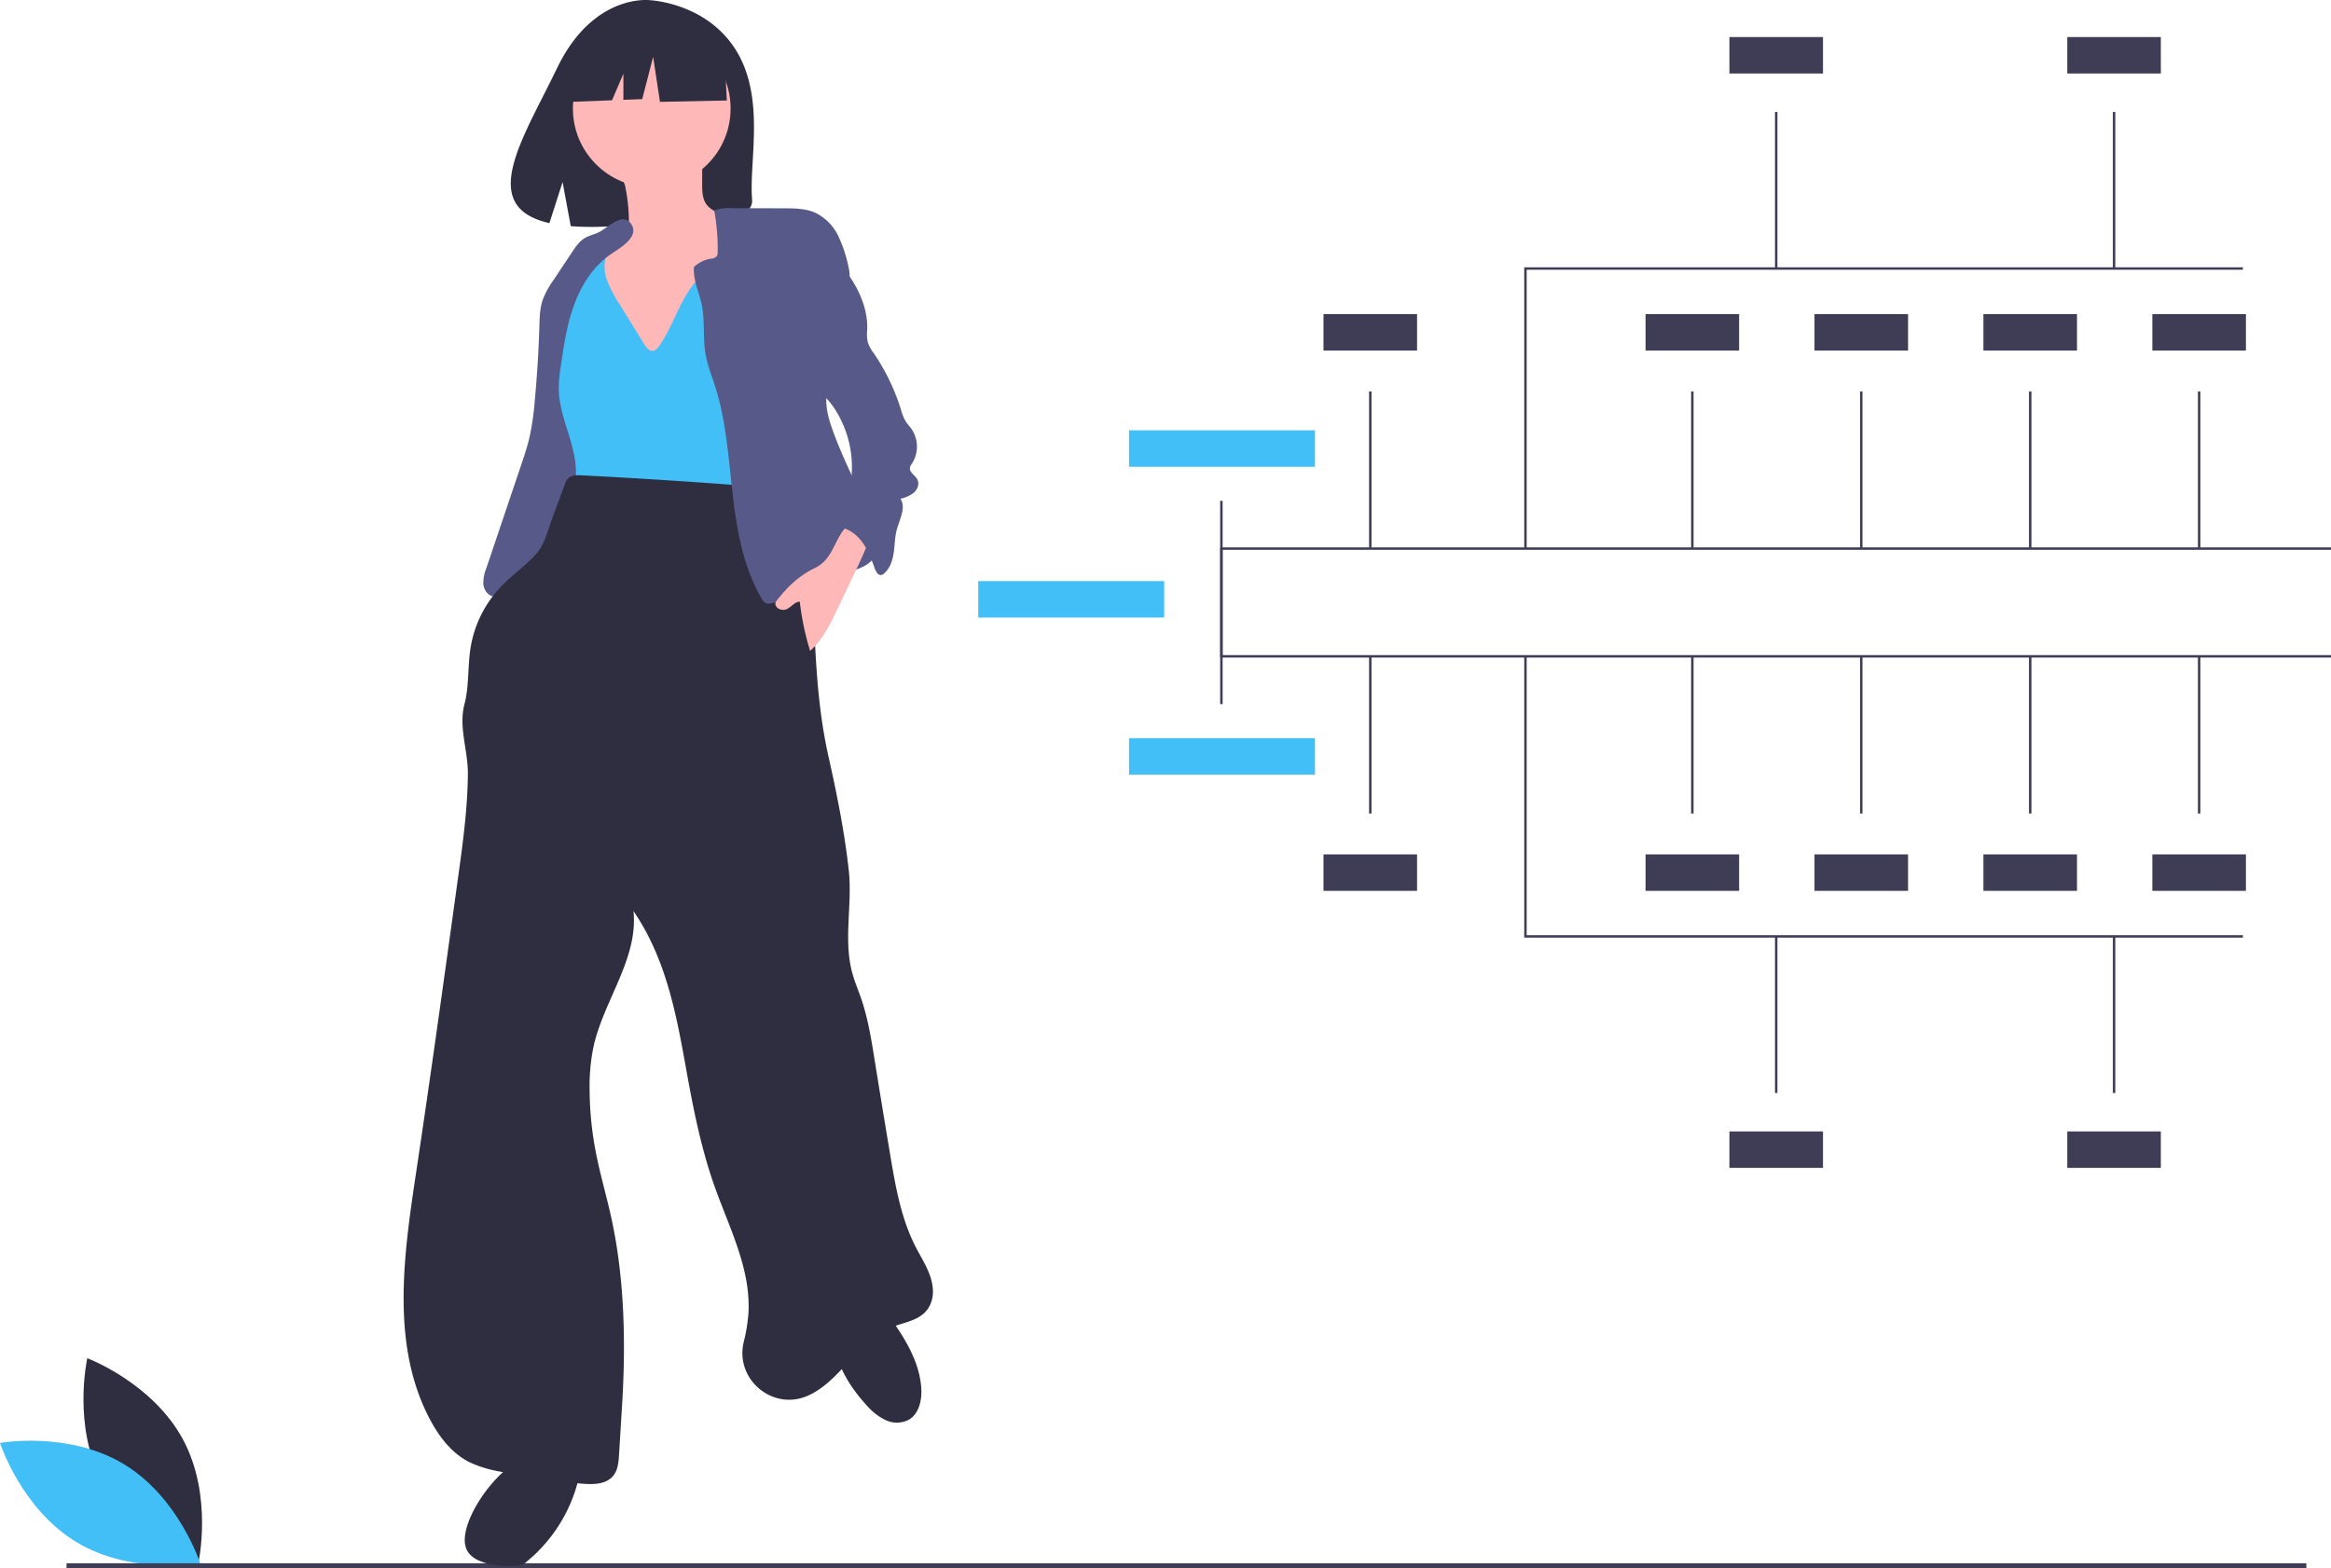 <svg id="a3d63ade-9d52-45e1-91e7-e418fb2122b3" data-name="Layer 1" xmlns="http://www.w3.org/2000/svg" width="946" height="636.547" viewBox="0 0 946 636.547"><title>career development</title><path d="M168.634,733.568c12.428,23.049,38.806,32.944,38.806,32.944s6.227-27.475-6.201-50.524-38.806-32.944-38.806-32.944S156.206,710.519,168.634,733.568Z" transform="translate(-127 -131.727)" fill="#2f2e41"/><path d="M177.177,725.985c22.438,13.5,31.08,40.314,31.08,40.314s-27.738,4.927-50.177-8.573S127,717.412,127,717.412,154.738,712.485,177.177,725.985Z" transform="translate(-127 -131.727)" fill="#42bff7"/><rect x="27" y="634.547" width="909" height="2" fill="#3f3d56"/><rect x="458.203" y="174.67" width="75.463" height="14.797" fill="#42bff7"/><rect x="397" y="235.873" width="75.463" height="14.797" fill="#42bff7"/><rect x="537.118" y="346.805" width="37.978" height="14.797" fill="#3f3d56"/><rect x="667.822" y="346.805" width="37.978" height="14.797" fill="#3f3d56"/><rect x="736.38" y="346.805" width="37.978" height="14.797" fill="#3f3d56"/><rect x="701.855" y="459.26" width="37.978" height="14.797" fill="#3f3d56"/><rect x="838.971" y="459.26" width="37.978" height="14.797" fill="#3f3d56"/><rect x="804.938" y="346.805" width="37.978" height="14.797" fill="#3f3d56"/><rect x="873.496" y="346.805" width="37.978" height="14.797" fill="#3f3d56"/><polygon points="946 266.903 495.194 266.903 495.194 203.277 496.181 203.277 496.181 265.916 946 265.916 946 266.903" fill="#3f3d56"/><polygon points="910.241 380.591 618.589 380.591 618.589 266.594 619.576 266.594 619.576 379.604 910.241 379.604 910.241 380.591" fill="#3f3d56"/><rect x="555.614" y="266.656" width="0.986" height="63.564" fill="#3f3d56"/><rect x="686.318" y="266.656" width="0.986" height="63.564" fill="#3f3d56"/><rect x="754.876" y="266.656" width="0.986" height="63.564" fill="#3f3d56"/><rect x="823.434" y="266.656" width="0.986" height="63.564" fill="#3f3d56"/><rect x="891.992" y="266.656" width="0.986" height="63.564" fill="#3f3d56"/><rect x="720.351" y="380.097" width="0.986" height="63.564" fill="#3f3d56"/><rect x="857.466" y="380.097" width="0.986" height="63.564" fill="#3f3d56"/><rect x="458.203" y="299.627" width="75.463" height="14.797" fill="#42bff7"/><rect x="537.118" y="127.492" width="37.978" height="14.797" fill="#3f3d56"/><rect x="667.822" y="127.492" width="37.978" height="14.797" fill="#3f3d56"/><rect x="736.38" y="127.492" width="37.978" height="14.797" fill="#3f3d56"/><rect x="701.855" y="15.037" width="37.978" height="14.797" fill="#3f3d56"/><rect x="838.971" y="15.037" width="37.978" height="14.797" fill="#3f3d56"/><rect x="804.938" y="127.492" width="37.978" height="14.797" fill="#3f3d56"/><rect x="873.496" y="127.492" width="37.978" height="14.797" fill="#3f3d56"/><polygon points="946 222.191 495.194 222.191 495.194 285.817 496.181 285.817 496.181 223.178 946 223.178 946 222.191" fill="#3f3d56"/><polygon points="910.241 108.503 618.589 108.503 618.589 222.5 619.576 222.5 619.576 109.49 910.241 109.49 910.241 108.503" fill="#3f3d56"/><rect x="555.614" y="158.874" width="0.986" height="63.564" fill="#3f3d56"/><rect x="686.318" y="158.874" width="0.986" height="63.564" fill="#3f3d56"/><rect x="754.876" y="158.874" width="0.986" height="63.564" fill="#3f3d56"/><rect x="823.434" y="158.874" width="0.986" height="63.564" fill="#3f3d56"/><rect x="891.992" y="158.874" width="0.986" height="63.564" fill="#3f3d56"/><rect x="720.351" y="45.433" width="0.986" height="63.564" fill="#3f3d56"/><rect x="857.466" y="45.433" width="0.986" height="63.564" fill="#3f3d56"/><path d="M426.13,152.85c-11.902-20.111-35.449-21.048-35.449-21.048s-22.945-2.934-37.664,27.694c-13.719,28.548-32.654,56.112-3.048,62.795l5.348-16.644,3.312,17.883a115.838,115.838,0,0,0,12.667.216c31.705-1.024,61.9.299,60.928-11.078C430.93,197.546,437.582,172.201,426.13,152.85Z" transform="translate(-127 -131.727)" fill="#2f2e41"/><path d="M382.223,221.369c.058,2.264.04,4.651-1.084,6.616-2.23,3.896-7.674,4.479-10.948,7.55-3.443,3.229-3.833,8.47-3.997,13.188-.172,4.932-.317,10.027,1.483,14.622a35.546,35.546,0,0,0,4.153,7.135q2.999,4.323,6.053,8.606a37.158,37.158,0,0,0,3.624,4.548c3.646,3.714,8.648,5.77,13.642,7.237,3.227.948,6.711,1.686,9.912.656a18.977,18.977,0,0,0,5.764-3.544,30.887,30.887,0,0,0,6.525-6.324c2.688-3.9,3.433-8.782,3.99-13.485a291.002,291.002,0,0,0,1.918-41.921,10.274,10.274,0,0,0-.8-4.454c-1.658-3.238-6.099-3.929-8.439-6.714-2.001-2.381-2.082-5.779-2.065-8.889l.043-7.917a3.317,3.317,0,0,0-.385-1.929,3.268,3.268,0,0,0-2.271-1.06,76.557,76.557,0,0,0-14.895-.996c-4.042.124-11.797-.215-15.292,2.036-3.172,2.043.8,7.687,1.534,10.857A70.735,70.735,0,0,1,382.223,221.369Z" transform="translate(-127 -131.727)" fill="#ffb8b8"/><path d="M316.49,751.456c-1.027,3.495-1.504,7.571.63,10.524a10.628,10.628,0,0,0,4.498,3.295c4.454,1.94,9.44,2.322,14.293,2.097a6.749,6.749,0,0,0,5.056-1.941,62.288,62.288,0,0,0,21.547-36.757,3.485,3.485,0,0,0-.115-2.255,3.574,3.574,0,0,0-1.501-1.273,33.745,33.745,0,0,0-8.047-3.675C337.355,717.47,320.33,738.392,316.49,751.456Z" transform="translate(-127 -131.727)" fill="#2f2e41"/><path d="M479.008,702.475a22.821,22.821,0,0,0,7.533,5.737,10.576,10.576,0,0,0,9.207-.157c4.263-2.427,5.471-8.067,5.131-12.961-.629-9.052-4.953-17.209-9.922-24.603-1.572-2.339-5.052-9.302-8.107-9.389-1.451-.041-6.877,5.22-8.352,6.221-5.387,3.658-9.118,6.276-7.997,13.298C467.752,688.454,473.737,696.836,479.008,702.475Z" transform="translate(-127 -131.727)" fill="#2f2e41"/><circle cx="264.5" cy="44.047" r="32" fill="#ffb8b8"/><path d="M378.323,255.035a46.813,46.813,0,0,1-4.991-9.693,15.738,15.738,0,0,1-.087-10.704c-3.458-2.006-8.153-.382-10.671,2.723s-3.289,7.267-3.511,11.259.013,8.042-.855,11.945c-1.922,8.634-9.054,15.732-9.584,24.561-.522,8.686,5.435,16.253,8.365,24.446a40.766,40.766,0,0,1,2.184,15.912c-.095,1.742-.204,3.728,1.025,4.966a5.663,5.663,0,0,0,2.215,1.193c14.14,4.975,29.412,5.405,44.397,5.785l24.749.627a7.888,7.888,0,0,0,4.37-.732c2.22-1.361,2.518-4.413,2.555-7.017.325-22.43-.629-44.856-1.583-67.268-.346-8.123-.697-16.294-2.42-24.24-.439-2.023-1.158-4.273-3.026-5.166-1.581-.756-3.457-.267-5.101.341a40.614,40.614,0,0,0-19.022,14.642c-5.078,7.228-7.576,15.898-12.546,23.18-3.607,5.285-5.692.679-8.095-3.213Q382.509,261.808,378.323,255.035Z" transform="translate(-127 -131.727)" fill="#42bff7"/><path d="M370.123,225.958c-1.904.936-4.054,1.343-5.867,2.446-2.169,1.321-3.644,3.503-5.051,5.619l-7.585,11.41a35.376,35.376,0,0,0-4.348,7.938c-1.184,3.461-1.264,7.186-1.375,10.842q-.462,15.255-1.896,30.459a109.446,109.446,0,0,1-2.107,14.537c-.904,3.887-2.181,7.676-3.457,11.457L324.383,362.33a15.743,15.743,0,0,0-1.21,6.561c.233,2.23,1.709,4.497,3.915,4.894a7.682,7.682,0,0,0,4.22-.853c5.366-2.24,10.692-4.893,14.823-8.984,6.791-6.725,9.522-16.42,11.992-25.652,1.311-4.898,2.631-9.866,2.626-14.936-.012-11.51-6.809-22.17-6.99-33.679a58.958,58.958,0,0,1,.842-9.329c1.211-8.382,2.469-16.828,5.372-24.784s7.605-15.484,14.519-20.374c3.315-2.344,12.215-7.039,8.74-12.429C379.768,217.39,373.512,224.293,370.123,225.958Z" transform="translate(-127 -131.727)" fill="#575a88"/><path d="M431.78,329.098q-34.398-2.667-68.857-4.436c-1.93-.099-4.126-.095-5.451,1.312a6.727,6.727,0,0,0-1.248,2.35l-4.907,13.235c-2.174,5.863-3.165,11.397-7.505,15.898s-9.504,8.152-13.789,12.706a46.86,46.86,0,0,0-12.074,24.637c-1.194,7.576-.515,15.428-2.473,22.844-2.413,9.14,1.459,18.658,1.398,28.111-.09,14.078-2.022,28.072-3.949,42.018-5.589,40.434-11.178,80.87-17.249,121.235-4.984,33.14-9.892,68.914,5.672,98.594,3.72,7.094,8.787,13.83,15.902,17.509a48.227,48.227,0,0,0,12.406,3.894,285.165,285.165,0,0,0,33.386,4.945c4.55.401,9.853.394,12.771-3.12,1.958-2.357,2.231-5.642,2.419-8.701l1.226-19.974c1.587-25.847,1.005-52.643-4.762-77.888-1.944-8.512-4.39-16.911-6.017-25.49a136.635,136.635,0,0,1-2.391-24.713,78.779,78.779,0,0,1,1.63-17.707c4.218-18.772,18.196-35.699,16.163-54.831,12.879,18.889,17.148,40.516,21.178,63.02,2.939,16.415,6.119,32.866,11.685,48.586,6.051,17.09,15.035,34.058,13.757,52.143a68.212,68.212,0,0,1-1.87,11.172c-3.659,15.179,11.803,28.16,26.061,21.795q.146-.065.292-.133c13.177-6.07,19.832-22.052,33.273-27.513,6.239-2.535,14.014-2.893,16.542-10.556a13.451,13.451,0,0,0,.553-5.485c-.591-6.198-4.123-11.212-6.871-16.539-5.996-11.621-8.269-24.747-10.426-37.644q-3.214-19.221-6.31-38.461c-1.349-8.386-2.694-16.823-5.451-24.857-1.207-3.517-2.681-6.947-3.648-10.537-3.613-13.413.124-27.704-1.387-41.513-1.699-15.533-4.819-30.958-8.235-46.206-4.425-19.751-5.329-40.102-6.04-60.33-.282-8.035-.577-16.267-3.605-23.715C449.309,344.249,440.882,335.861,431.78,329.098Z" transform="translate(-127 -131.727)" fill="#2f2e41"/><polygon points="293.868 19.185 270.604 6.999 238.479 11.984 231.832 41.341 248.378 40.704 253 29.919 253 40.526 260.634 40.233 265.066 23.062 267.835 41.341 294.976 40.787 293.868 19.185" fill="#2f2e41"/><path d="M408.63,240.117a12.992,12.992,0,0,1,6.814-3.382,3.517,3.517,0,0,0,2.406-.968,3.024,3.024,0,0,0,.409-1.786,86.849,86.849,0,0,0-1.397-16.824,16.917,16.917,0,0,1,6.853-.931l21.541.06c4.332.012,8.816.056,12.757,1.853a20.296,20.296,0,0,1,9.216,9.436,54.465,54.465,0,0,1,4.166,12.741c2.56,11.055-6.63,22.181-7.451,33.498-.237,3.264.037,6.552-.263,9.811-.316,3.431-1.266,6.797-1.344,10.242-.096,4.26,1.145,8.432,2.576,12.445,4.371,12.262,10.596,23.771,15.647,35.769a29.861,29.861,0,0,1,2.578,8.65,11.174,11.174,0,0,1-2.376,8.482c-2.106,2.363-5.313,3.328-8.271,4.457a54.139,54.139,0,0,0-10.579,5.435,22.252,22.252,0,0,1-4.309,2.497,27.413,27.413,0,0,1-4.584,1.014c-3.991.76-7.76,2.369-11.616,3.647-1.271.421-2.738.789-3.887.101a4.684,4.684,0,0,1-1.502-1.788c-7.391-12.8-10.001-27.757-11.696-42.44s-2.63-29.603-7.124-43.684c-1.367-4.281-3.062-8.484-3.839-12.911-1.123-6.399-.282-13.024-1.437-19.417C410.893,250.458,408.239,245.863,408.63,240.117Z" transform="translate(-127 -131.727)" fill="#575a88"/><path d="M457.746,362.262c-6.413,3.067-11.487,7.945-15.78,13.611-.909,1.2.31,3.437,3.034,3.4,2.534-.034,4.048-3.283,6.582-3.317a110.048,110.048,0,0,0,4.189,19.973c5.056-4.44,8.083-10.689,10.979-16.762l5.725-12.004c2.102-4.407,4.205-8.816,6.099-13.316a9.607,9.607,0,0,0,.939-3.356c.249-7.744-7.386-7.791-10.679-2.945C465.234,352.847,464.112,359.217,457.746,362.262Z" transform="translate(-127 -131.727)" fill="#ffb8b8"/><path d="M459.063,229.123c4.895,5.087,9.825,10.216,13.625,16.166s6.44,12.847,6.263,19.904a18.99,18.99,0,0,0,.194,5.359,15.276,15.276,0,0,0,2.438,4.512,85.942,85.942,0,0,1,11.045,22.89,20.096,20.096,0,0,0,1.808,4.609c.723,1.183,1.709,2.182,2.506,3.317a12.716,12.716,0,0,1,.218,13.935,4.672,4.672,0,0,0-.862,1.7c-.328,1.944,2.112,3.114,3.009,4.87.91,1.78.039,4.055-1.47,5.367a13.63,13.63,0,0,1-5.429,2.427c2.524,3.614-.539,8.694-1.567,12.981-.719,3-.71,6.124-1.18,9.172s-1.529,6.184-3.878,8.184a2.429,2.429,0,0,1-1.068.598c-1.303.254-2.19-1.253-2.646-2.499-1.42-3.881-2.853-7.837-5.356-11.125s-6.297-5.863-10.429-5.85a5.565,5.565,0,0,1,.405-5.078c.828-1.562,2.042-2.885,2.955-4.398a20.242,20.242,0,0,0,2.325-6.644,43.596,43.596,0,0,0-5.756-31.096,29.778,29.778,0,0,0-4.803-6.004c-2.018-1.891-4.378-3.411-6.241-5.455a21.325,21.325,0,0,1-4.966-12.05,63.537,63.537,0,0,1,.35-13.22c.838-8.697,1.915-17.407,3.157-26.055a9.718,9.718,0,0,1,.862-3.254C455.545,230.567,457.195,230.001,459.063,229.123Z" transform="translate(-127 -131.727)" fill="#575a88"/></svg>